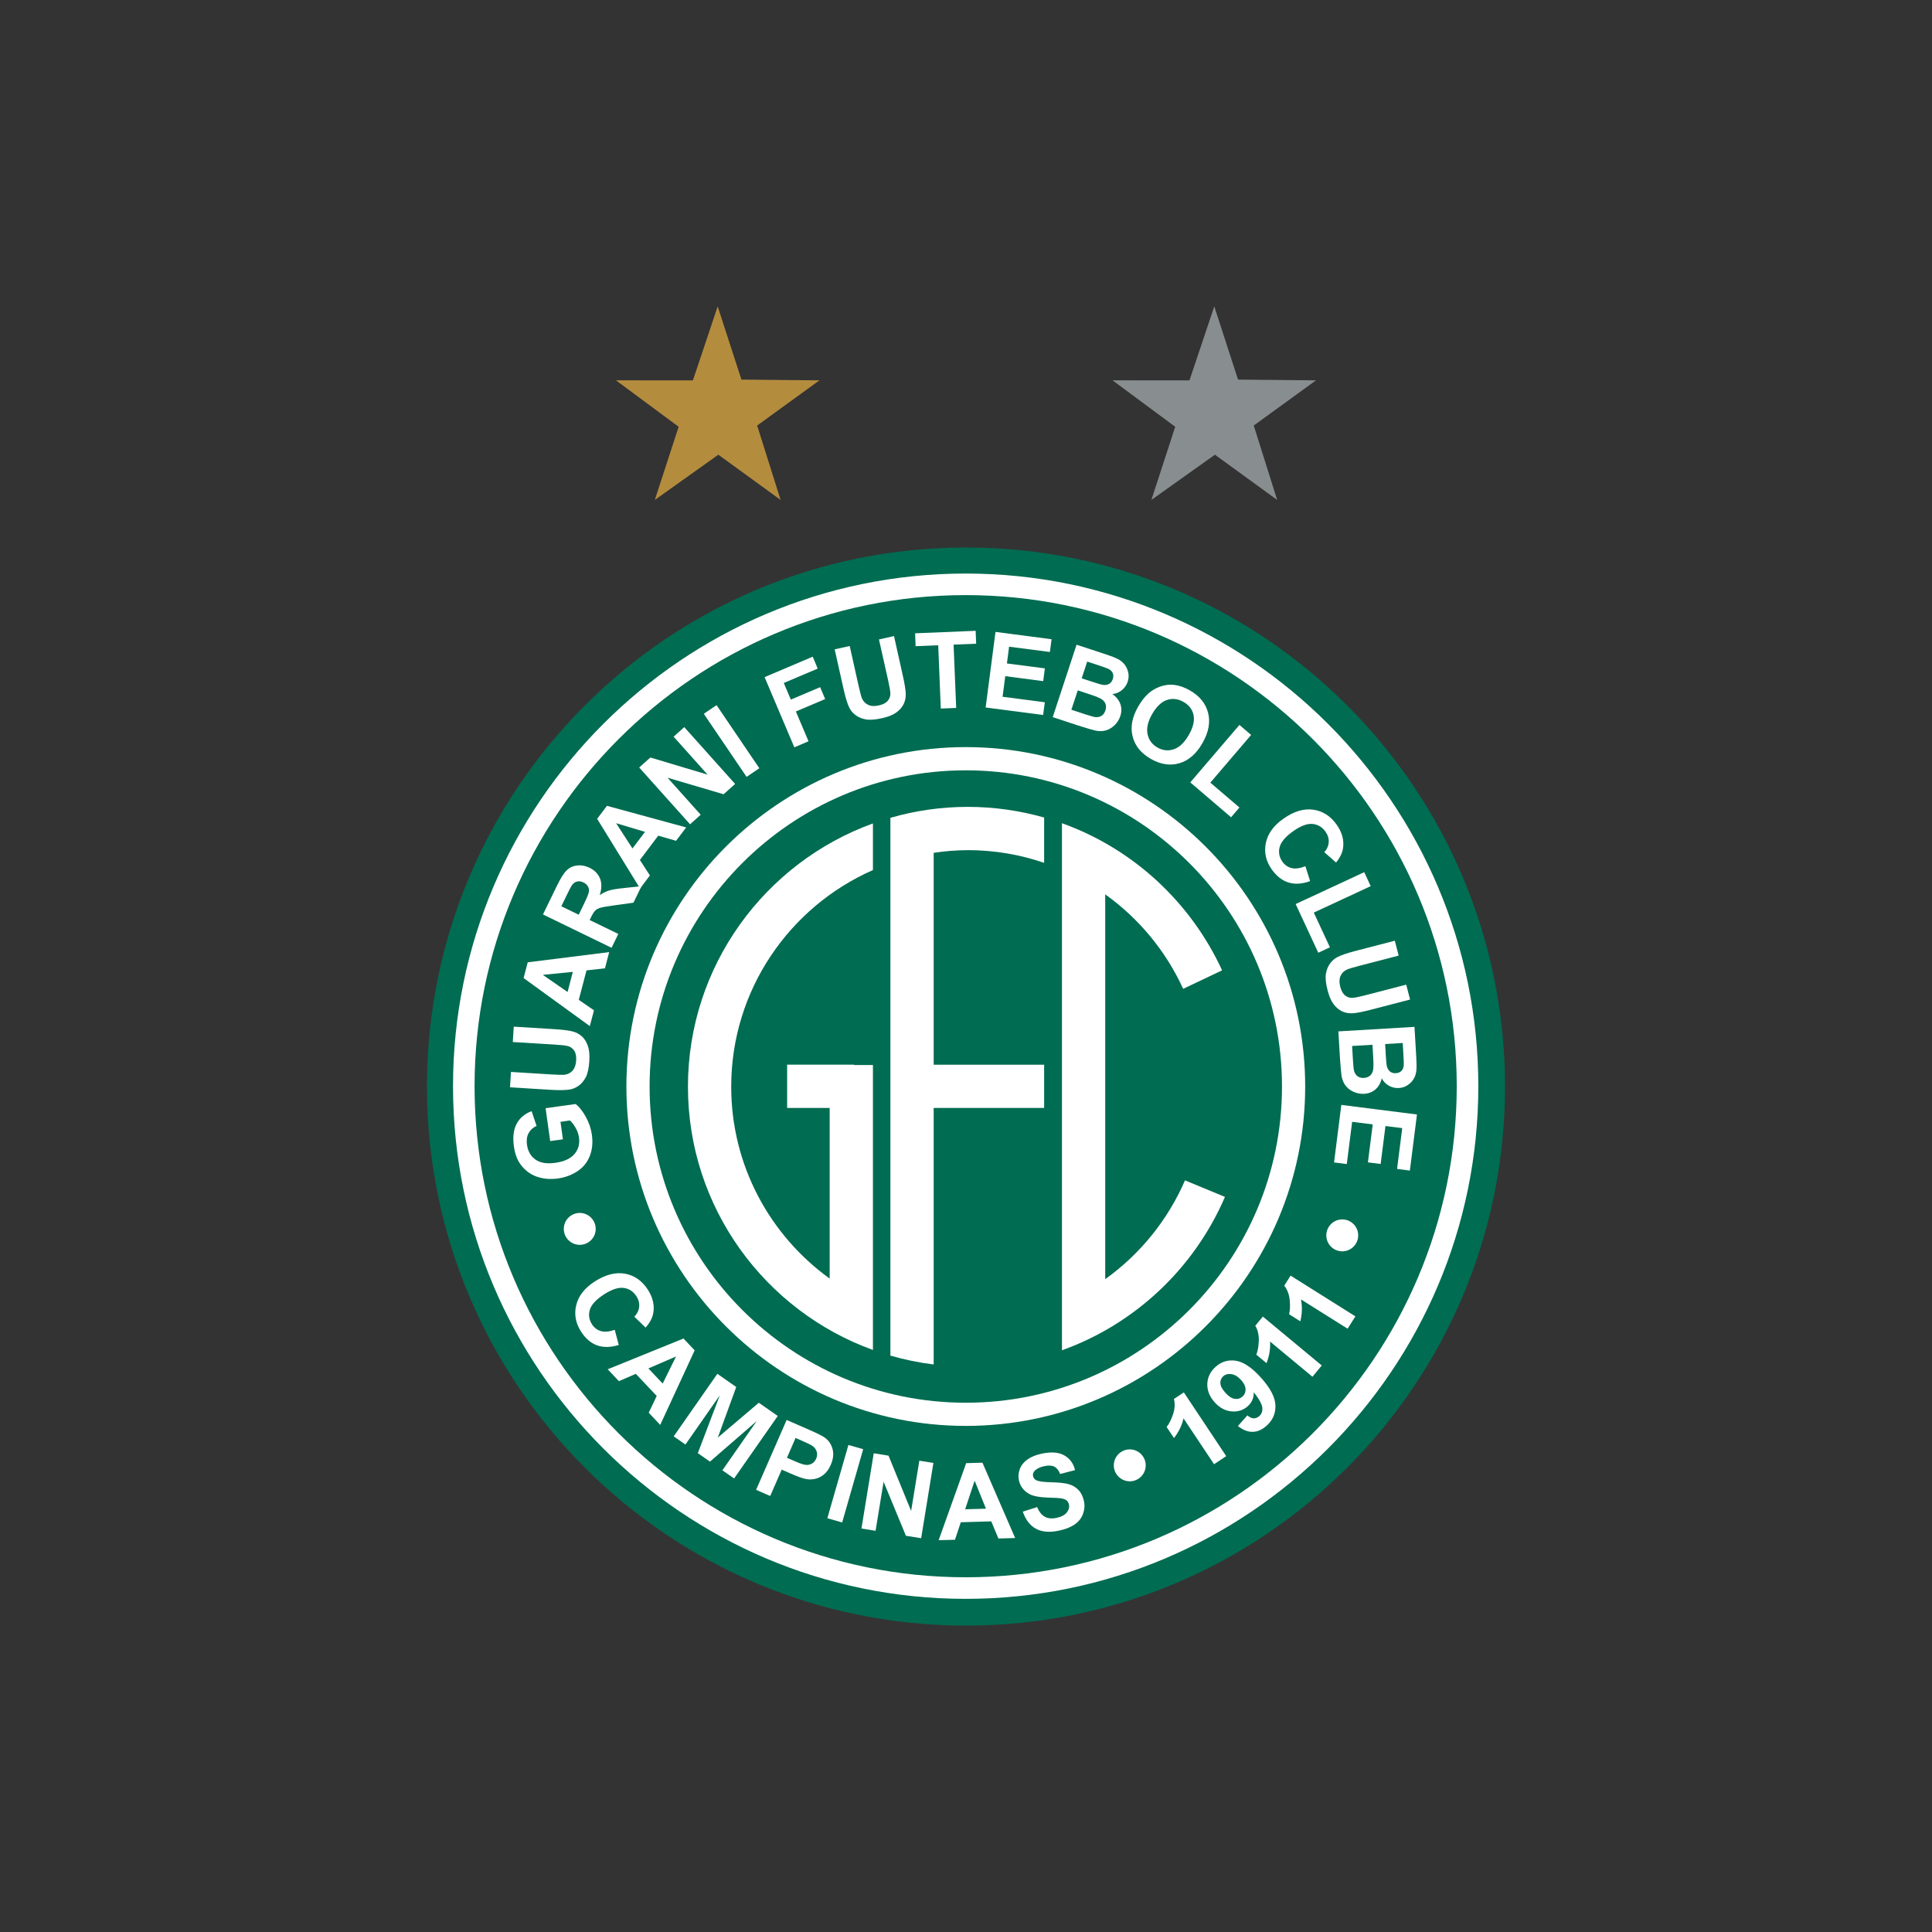 <?xml version="1.0" encoding="UTF-8" standalone="no"?>
<svg
   xmlns:dc="http://purl.org/dc/elements/1.1/"
   xmlns:cc="http://creativecommons.org/ns#"
   xmlns:rdf="http://www.w3.org/1999/02/22-rdf-syntax-ns#"
   xmlns:svg="http://www.w3.org/2000/svg"
   xmlns="http://www.w3.org/2000/svg"
   xmlns:sodipodi="http://sodipodi.sourceforge.net/DTD/sodipodi-0.dtd"
   xmlns:inkscape="http://www.inkscape.org/namespaces/inkscape"
   height="700"
   width="700"
   viewBox="0 0 560 560"
   version="1.1"
   id="svg88"
   sodipodi:docname="guarani-logo.svg"
   style="fill:#ffffff"
   inkscape:version="0.92.4 (5da689c313, 2019-01-14)">
  <rect x="0" y="0" width="560" height="560" fill="#333333" stroke="none"/>
  <defs
     id="defs92" />
  <sodipodi:namedview
     pagecolor="#ffffff"
     bordercolor="#666666"
     borderopacity="1"
     objecttolerance="10"
     gridtolerance="10"
     guidetolerance="10"
     inkscape:pageopacity="0"
     inkscape:pageshadow="2"
     inkscape:window-width="1600"
     inkscape:window-height="837"
     id="namedview90"
     showgrid="false"
     inkscape:zoom="0.39333333"
     inkscape:cx="128.30944"
     inkscape:cy="302.25365"
     inkscape:window-x="-8"
     inkscape:window-y="-8"
     inkscape:window-maximized="1"
     inkscape:current-layer="svg88" />
  <title
     id="title2">Guarani FC</title>
  <path
     d="m 208.024,88.814 6.884,21.217 22.613,0.213 -18.051,13.096 6.788,21.567 -18.04,-13.107 -18.414,13.107 6.905,-21.206 -18.169,-13.459 22.303,0.011 7.182,-21.44 z"
     id="path4"
     inkscape:connector-curvature="0"
     style="fill:#b48c3e;stroke-width:1.593" />
  <path
     d="m 351.97,88.814 6.884,21.217 22.598,0.213 -18.046,13.096 6.783,21.567 -18.037,-13.107 -18.414,13.107 6.905,-21.206 -18.169,-13.459 22.303,0.011 7.193,-21.44 z"
     id="path6"
     inkscape:connector-curvature="0"
     style="fill:#888d90;stroke-width:1.593" />
  <path
     d="m 280.006,471.187 c 86.267,0 156.239,-69.968 156.239,-156.239 0,-86.282 -69.969,-156.25 -156.239,-156.25 -86.282,0 -156.25,69.968 -156.25,156.25 0,86.271 69.968,156.239 156.25,156.239 z"
     id="path8"
     inkscape:connector-curvature="0"
     style="fill:#006c51;stroke-width:1.593" />
  <path
     d="m 279.91,172.496 c -78.493,0 -142.354,63.863 -142.354,142.354 0,78.482 63.863,142.334 142.354,142.334 78.482,0 142.334,-63.851 142.334,-142.334 0,-78.493 -63.853,-142.354 -142.334,-142.354 z m 0,290.938 c -81.946,0 -148.6,-66.654 -148.6,-148.589 0,-81.946 66.654,-148.6 148.6,-148.6 81.935,0 148.589,66.665 148.589,148.6 0,81.935 -66.652,148.589 -148.589,148.589 z"
     id="path10"
     inkscape:connector-curvature="0"
     style="stroke-width:1.593" />
  <path
     d="m 163.16,330.234 -3.687,0.511 -1.332,-9.527 8.717,-1.215 c 1.023,0.799 2.003,2.035 2.93,3.698 0.927,1.662 1.513,3.389 1.769,5.189 0.32,2.291 0.117,4.348 -0.607,6.191 -0.725,1.833 -1.918,3.303 -3.58,4.412 -1.673,1.098 -3.559,1.801 -5.658,2.099 -2.27,0.309 -4.369,0.117 -6.276,-0.586 -1.897,-0.714 -3.453,-1.918 -4.657,-3.634 -0.927,-1.3 -1.524,-2.994 -1.822,-5.083 -0.373,-2.717 -0.107,-4.923 0.821,-6.607 0.927,-1.684 2.366,-2.888 4.316,-3.602 l 1.428,4.273 c -1.023,0.458 -1.79,1.151 -2.302,2.089 -0.501,0.938 -0.661,2.046 -0.48,3.325 0.266,1.929 1.087,3.378 2.472,4.348 1.385,0.97 3.282,1.279 5.69,0.948 2.6,-0.362 4.465,-1.215 5.605,-2.547 1.14,-1.343 1.577,-2.941 1.311,-4.817 -0.128,-0.916 -0.437,-1.822 -0.927,-2.707 -0.501,-0.874 -1.044,-1.62 -1.662,-2.216 l -2.771,0.394 0.703,5.062 z"
     id="path12"
     inkscape:connector-curvature="0"
     style="stroke-width:1.593" />
  <path
     d="m 147.827,315.162 0.277,-4.454 11.945,0.735 c 1.897,0.117 3.122,0.139 3.698,0.064 0.916,-0.139 1.662,-0.543 2.259,-1.225 0.586,-0.693 0.916,-1.652 1.002,-2.898 0.075,-1.257 -0.128,-2.227 -0.607,-2.898 -0.48,-0.682 -1.087,-1.098 -1.833,-1.279 -0.735,-0.181 -1.982,-0.32 -3.73,-0.426 l -12.201,-0.746 0.277,-4.454 11.583,0.714 c 2.643,0.16 4.508,0.394 5.584,0.703 1.076,0.309 1.971,0.81 2.696,1.502 0.703,0.693 1.257,1.588 1.63,2.707 0.384,1.108 0.522,2.536 0.416,4.284 -0.139,2.099 -0.48,3.687 -1.023,4.742 -0.554,1.055 -1.247,1.876 -2.057,2.462 -0.821,0.586 -1.662,0.948 -2.526,1.098 -1.279,0.213 -3.154,0.245 -5.626,0.096 l -11.764,-0.725 z"
     id="path14"
     inkscape:connector-curvature="0"
     style="stroke-width:1.593" />
  <path
     d="m 166.038,281.705 -8.706,0.863 7.182,4.966 1.524,-5.829 z m 10.539,-5.733 -1.225,4.699 -5.349,0.597 -2.238,8.546 4.401,3.026 -1.204,4.582 -19.192,-13.927 1.193,-4.561 23.615,-2.962 z"
     id="path16"
     inkscape:connector-curvature="0"
     style="stroke-width:1.593" />
  <path
     d="m 167.743,265.135 1.439,-2.962 c 0.938,-1.929 1.449,-3.165 1.513,-3.73 0.075,-0.554 -0.021,-1.066 -0.298,-1.534 -0.256,-0.458 -0.693,-0.842 -1.289,-1.13 -0.671,-0.33 -1.289,-0.405 -1.876,-0.256 -0.586,0.16 -1.098,0.543 -1.513,1.14 -0.202,0.298 -0.703,1.268 -1.492,2.888 l -1.524,3.133 5.04,2.451 z m 9.527,9.591 -19.885,-9.665 4.103,-8.44 c 1.034,-2.121 1.961,-3.58 2.792,-4.369 0.821,-0.789 1.833,-1.257 3.026,-1.385 1.194,-0.138 2.376,0.085 3.559,0.65 1.481,0.725 2.504,1.758 3.048,3.112 0.543,1.353 0.522,2.962 -0.075,4.827 0.927,-0.629 1.833,-1.066 2.717,-1.343 0.874,-0.266 2.323,-0.511 4.337,-0.714 l 5.051,-0.543 -2.334,4.795 -5.733,0.799 c -2.046,0.288 -3.357,0.511 -3.943,0.703 -0.586,0.181 -1.066,0.448 -1.417,0.799 -0.352,0.352 -0.757,0.991 -1.204,1.918 l -0.394,0.81 8.301,4.028 -1.95,4.017 z"
     id="path18"
     inkscape:connector-curvature="0"
     style="stroke-width:1.593" />
  <path
     d="m 186.957,241.121 -8.376,-2.515 4.742,7.321 3.634,-4.806 z m 11.935,-1.289 -2.93,3.879 -5.168,-1.492 -5.317,7.054 2.898,4.476 -2.845,3.783 -12.446,-20.194 2.845,-3.762 22.965,6.255 z"
     id="path20"
     inkscape:connector-curvature="0"
     style="stroke-width:1.593" />
  <path
     d="m 200.021,238.927 -14.748,-16.464 3.24,-2.898 16.581,4.966 -9.846,-10.997 3.09,-2.771 14.737,16.464 -3.335,2.994 -16.251,-4.795 9.612,10.731 -3.08,2.771 z"
     id="path22"
     inkscape:connector-curvature="0"
     style="stroke-width:1.593" />
  <path
     d="m 216.4,225.181 -12.404,-18.285 3.698,-2.504 12.404,18.285 z"
     id="path24"
     inkscape:connector-curvature="0"
     style="stroke-width:1.593" />
  <path
     d="m 230.241,216.612 -8.621,-20.342 13.949,-5.925 1.449,3.453 -9.836,4.167 2.046,4.817 8.493,-3.602 1.46,3.442 -8.493,3.602 3.666,8.642 -4.113,1.748 z"
     id="path26"
     inkscape:connector-curvature="0"
     style="stroke-width:1.593" />
  <path
     d="m 241.931,188.213 4.358,-0.97 2.611,11.679 c 0.416,1.854 0.735,3.048 0.97,3.57 0.384,0.842 0.98,1.449 1.801,1.822 0.821,0.384 1.844,0.437 3.058,0.16 1.236,-0.277 2.11,-0.735 2.621,-1.385 0.522,-0.639 0.757,-1.343 0.725,-2.11 -0.043,-0.767 -0.256,-2.003 -0.629,-3.708 l -2.675,-11.924 4.358,-0.98 2.526,11.327 c 0.586,2.589 0.874,4.444 0.884,5.563 0,1.13 -0.234,2.121 -0.703,3.005 -0.458,0.874 -1.183,1.652 -2.142,2.323 -0.959,0.671 -2.291,1.204 -3.996,1.577 -2.067,0.469 -3.676,0.575 -4.848,0.341 -1.172,-0.234 -2.153,-0.671 -2.941,-1.289 -0.789,-0.618 -1.364,-1.321 -1.748,-2.121 -0.565,-1.172 -1.119,-2.962 -1.652,-5.371 l -2.579,-11.509 z"
     id="path28"
     inkscape:connector-curvature="0"
     style="stroke-width:1.593" />
  <path
     d="m 272.694,205.38 -0.746,-18.349 -6.554,0.266 -0.149,-3.73 17.551,-0.725 0.149,3.74 -6.543,0.266 0.757,18.349 -4.465,0.181 z"
     id="path30"
     inkscape:connector-curvature="0"
     style="stroke-width:1.593" />
  <path
     d="m 285.692,205.071 2.856,-21.908 16.251,2.121 -0.48,3.698 -11.828,-1.534 -0.629,4.859 10.997,1.428 -0.48,3.698 -10.997,-1.439 -0.778,5.967 12.244,1.598 -0.49,3.687 -16.667,-2.174 z"
     id="path32"
     inkscape:connector-curvature="0"
     style="stroke-width:1.593" />
  <path
     d="m 315.135,191.763 -1.598,4.848 2.781,0.916 c 1.652,0.543 2.685,0.852 3.101,0.938 0.757,0.16 1.407,0.096 1.961,-0.181 0.554,-0.288 0.938,-0.757 1.162,-1.439 0.213,-0.65 0.213,-1.236 -0.021,-1.758 -0.224,-0.522 -0.671,-0.948 -1.353,-1.268 -0.405,-0.181 -1.598,-0.597 -3.591,-1.257 l -2.44,-0.799 z m -2.739,8.344 -1.854,5.616 3.921,1.289 c 1.534,0.501 2.515,0.778 2.952,0.831 0.671,0.085 1.268,-0.021 1.822,-0.33 0.533,-0.32 0.927,-0.842 1.172,-1.588 0.213,-0.639 0.234,-1.215 0.075,-1.758 -0.16,-0.543 -0.501,-1.002 -1.012,-1.396 -0.511,-0.394 -1.726,-0.906 -3.655,-1.534 l -3.421,-1.13 z m -0.352,-13.235 8.397,2.76 c 1.652,0.543 2.877,1.023 3.644,1.428 0.767,0.405 1.407,0.938 1.907,1.588 0.501,0.65 0.842,1.417 1.034,2.28 0.192,0.874 0.128,1.769 -0.16,2.675 -0.33,0.98 -0.895,1.801 -1.694,2.44 -0.799,0.65 -1.716,1.034 -2.76,1.14 1.162,0.799 1.929,1.758 2.323,2.877 0.394,1.119 0.394,2.291 -0.011,3.506 -0.309,0.948 -0.842,1.811 -1.577,2.557 -0.746,0.757 -1.588,1.279 -2.536,1.566 -0.938,0.288 -1.993,0.309 -3.165,0.064 -0.735,-0.16 -2.451,-0.671 -5.158,-1.534 l -7.15,-2.355 6.905,-20.992 z"
     id="path34"
     inkscape:connector-curvature="0"
     style="stroke-width:1.593" />
  <path
     d="m 333.951,206.989 c -1.247,2.174 -1.684,4.113 -1.321,5.808 0.352,1.694 1.311,2.984 2.845,3.868 1.545,0.884 3.133,1.055 4.763,0.511 1.62,-0.543 3.069,-1.929 4.348,-4.156 1.257,-2.195 1.716,-4.103 1.375,-5.744 -0.341,-1.63 -1.311,-2.909 -2.909,-3.815 -1.598,-0.916 -3.197,-1.108 -4.795,-0.575 -1.598,0.533 -3.037,1.907 -4.305,4.103 z m -4.06,-2.152 c 1.119,-1.95 2.355,-3.421 3.698,-4.412 0.991,-0.725 2.089,-1.257 3.293,-1.609 1.194,-0.341 2.355,-0.437 3.463,-0.298 1.481,0.181 3.005,0.714 4.571,1.609 2.824,1.62 4.571,3.794 5.264,6.522 0.693,2.717 0.139,5.648 -1.652,8.759 -1.769,3.101 -3.996,5.04 -6.681,5.818 -2.685,0.789 -5.435,0.362 -8.258,-1.247 -2.845,-1.63 -4.614,-3.804 -5.296,-6.511 -0.682,-2.707 -0.149,-5.584 1.598,-8.631 z"
     id="path36"
     inkscape:connector-curvature="0"
     style="stroke-width:1.593" />
  <path
     d="m 345.007,226.779 14.247,-16.656 3.389,2.898 -11.818,13.832 8.429,7.204 -2.419,2.834 z"
     id="path38"
     inkscape:connector-curvature="0"
     style="stroke-width:1.593" />
  <path
     d="m 378.37,251.067 1.375,4.326 c -2.353,0.852 -4.453,0.98 -6.298,0.394 -1.847,-0.586 -3.454,-1.844 -4.822,-3.783 -1.692,-2.398 -2.266,-4.944 -1.717,-7.64 0.548,-2.707 2.242,-5.051 5.083,-7.054 3.004,-2.131 5.884,-2.994 8.642,-2.621 2.758,0.384 5.03,1.833 6.816,4.358 1.558,2.206 2.173,4.465 1.841,6.767 -0.193,1.364 -0.865,2.76 -2.02,4.198 l -3.41,-3.005 c 0.785,-0.874 1.209,-1.844 1.273,-2.898 0.063,-1.066 -0.247,-2.078 -0.93,-3.048 -0.945,-1.332 -2.192,-2.078 -3.74,-2.238 -1.549,-0.149 -3.399,0.533 -5.55,2.046 -2.283,1.609 -3.618,3.165 -4.007,4.678 -0.389,1.502 -0.119,2.909 0.808,4.22 0.684,0.97 1.58,1.588 2.689,1.854 1.108,0.256 2.431,0.075 3.967,-0.554 z"
     id="path40"
     inkscape:connector-curvature="0"
     style="stroke-width:1.593" />
  <path
     d="m 375.55,262.045 19.877,-9.239 1.88,4.049 -16.499,7.662 4.676,10.059 -3.377,1.577 -6.556,-14.109 z"
     id="path42"
     inkscape:connector-curvature="0"
     style="stroke-width:1.593" />
  <path
     d="m 404.291,272.671 1.122,4.316 -11.583,3.005 c -1.839,0.48 -3.017,0.842 -3.534,1.098 -0.827,0.405 -1.416,1.034 -1.765,1.865 -0.349,0.831 -0.368,1.854 -0.054,3.058 0.319,1.225 0.809,2.089 1.472,2.579 0.662,0.49 1.375,0.703 2.138,0.639 0.762,-0.064 1.989,-0.309 3.682,-0.757 l 11.833,-3.069 1.121,4.316 -11.234,2.92 c -2.568,0.671 -4.412,1.023 -5.533,1.066 -1.121,0.043 -2.127,-0.16 -3.02,-0.597 -0.892,-0.437 -1.691,-1.119 -2.397,-2.057 -0.705,-0.948 -1.279,-2.259 -1.718,-3.953 -0.531,-2.035 -0.698,-3.655 -0.5,-4.827 0.197,-1.183 0.594,-2.174 1.187,-2.984 0.595,-0.81 1.28,-1.417 2.057,-1.822 1.152,-0.607 2.925,-1.215 5.317,-1.833 l 11.408,-2.962 z"
     id="path44"
     inkscape:connector-curvature="0"
     style="stroke-width:1.593" />
  <path
     d="m 406.585,302.321 -5.1,0.298 0.173,2.92 c 0.103,1.737 0.192,2.813 0.267,3.229 0.136,0.757 0.435,1.343 0.896,1.748 0.462,0.416 1.051,0.597 1.763,0.554 0.682,-0.043 1.224,-0.256 1.629,-0.661 0.404,-0.405 0.629,-0.98 0.676,-1.726 0.022,-0.448 -0.028,-1.716 -0.151,-3.804 l -0.152,-2.557 z m -8.772,0.511 -5.898,0.352 0.245,4.124 c 0.095,1.609 0.2,2.621 0.317,3.048 0.16,0.65 0.486,1.172 0.976,1.566 0.491,0.384 1.129,0.565 1.911,0.511 0.663,-0.043 1.214,-0.234 1.657,-0.586 0.442,-0.341 0.75,-0.831 0.925,-1.449 0.175,-0.618 0.202,-1.939 0.081,-3.964 l -0.213,-3.602 z m 12.179,-5.189 0.524,8.813 c 0.103,1.748 0.109,3.058 0.014,3.921 -0.095,0.874 -0.353,1.652 -0.774,2.355 -0.421,0.703 -1.002,1.311 -1.742,1.801 -0.742,0.501 -1.588,0.778 -2.54,0.831 -1.034,0.064 -1.998,-0.16 -2.894,-0.661 -0.896,-0.511 -1.587,-1.225 -2.075,-2.153 -0.311,1.364 -0.919,2.44 -1.817,3.218 -0.9,0.778 -1.988,1.204 -3.262,1.279 -1.003,0.064 -1.993,-0.117 -2.968,-0.522 -0.976,-0.416 -1.771,-1.002 -2.386,-1.78 -0.616,-0.767 -1.022,-1.748 -1.223,-2.92 -0.125,-0.746 -0.281,-2.526 -0.469,-5.36 l -0.446,-7.513 22.058,-1.311 z"
     id="path46"
     inkscape:connector-curvature="0"
     style="stroke-width:1.593" />
  <path
     d="m 388.789,320.261 21.924,2.781 -2.058,16.251 -3.708,-0.469 1.497,-11.828 -4.861,-0.618 -1.392,11.008 -3.693,-0.469 1.392,-10.997 -5.966,-0.757 -1.549,12.244 -3.693,-0.469 2.109,-16.676 z"
     id="path48"
     inkscape:connector-curvature="0"
     style="stroke-width:1.593" />
  <path
     d="m 178.186,385.455 1.172,4.39 c -2.387,0.735 -4.497,0.767 -6.308,0.107 -1.822,-0.671 -3.367,-2.003 -4.646,-4.007 -1.577,-2.472 -2.035,-5.04 -1.364,-7.715 0.671,-2.675 2.472,-4.944 5.403,-6.82 3.101,-1.982 6.021,-2.717 8.759,-2.216 2.728,0.511 4.934,2.067 6.607,4.667 1.449,2.28 1.961,4.561 1.524,6.841 -0.256,1.364 -0.991,2.728 -2.206,4.103 l -3.272,-3.154 c 0.821,-0.831 1.289,-1.78 1.407,-2.834 0.117,-1.055 -0.149,-2.089 -0.789,-3.09 -0.884,-1.375 -2.099,-2.184 -3.634,-2.408 -1.545,-0.224 -3.421,0.373 -5.637,1.79 -2.355,1.502 -3.762,3.005 -4.22,4.486 -0.458,1.481 -0.256,2.909 0.607,4.263 0.639,1.002 1.513,1.652 2.6,1.971 1.098,0.309 2.43,0.181 3.996,-0.373 z"
     id="path50"
     inkscape:connector-curvature="0"
     style="stroke-width:1.593" />
  <path
     d="m 192.082,401.037 3.868,-7.854 -8.013,3.463 4.145,4.39 z m -0.714,11.978 -3.335,-3.538 2.323,-4.848 -6.063,-6.415 -4.902,2.121 -3.25,-3.442 21.972,-8.919 3.239,3.431 -9.985,21.61 z"
     id="path52"
     inkscape:connector-curvature="0"
     style="stroke-width:1.593" />
  <path
     d="m 195.278,416.332 12.649,-18.126 5.477,3.825 -5.339,14.652 11.882,-10.091 5.488,3.836 -12.649,18.115 -3.399,-2.366 9.953,-14.269 -13.554,11.754 -3.517,-2.462 6.372,-16.762 -9.964,14.269 -3.399,-2.376 z"
     id="path54"
     inkscape:connector-curvature="0"
     style="stroke-width:1.593" />
  <path
     d="m 230.603,416.794 -2.504,5.754 2.238,0.97 c 1.609,0.714 2.728,1.076 3.367,1.098 0.629,0.032 1.204,-0.117 1.716,-0.437 0.501,-0.309 0.884,-0.767 1.151,-1.375 0.32,-0.735 0.362,-1.428 0.139,-2.099 -0.224,-0.671 -0.639,-1.204 -1.247,-1.62 -0.448,-0.309 -1.407,-0.778 -2.877,-1.417 l -1.982,-0.874 z m -11.445,15.046 8.855,-20.258 6.564,2.867 c 2.483,1.087 4.06,1.897 4.731,2.43 1.023,0.821 1.705,1.897 2.046,3.261 0.33,1.364 0.149,2.845 -0.554,4.454 -0.543,1.247 -1.225,2.195 -2.046,2.845 -0.821,0.65 -1.684,1.066 -2.589,1.236 -0.906,0.181 -1.758,0.192 -2.547,0.032 -1.055,-0.224 -2.515,-0.746 -4.358,-1.556 l -2.675,-1.172 -3.335,7.64 -4.092,-1.78 z"
     id="path56"
     inkscape:connector-curvature="0"
     style="stroke-width:1.593" />
  <path
     d="m 239.81,440.071 6.106,-21.238 4.284,1.225 -6.095,21.238 -4.294,-1.225 z"
     id="path58"
     inkscape:connector-curvature="0"
     style="stroke-width:1.593" />
  <path
     d="m 249.699,443.05 3.559,-21.813 4.284,0.693 6.554,16.026 2.376,-14.567 4.081,0.661 -3.548,21.813 -4.422,-0.714 -6.468,-15.654 -2.323,14.215 -4.092,-0.661 z"
     id="path60"
     inkscape:connector-curvature="0"
     style="stroke-width:1.593" />
  <path
     d="m 285.787,437.299 -3.282,-8.109 -2.749,8.28 6.031,-0.17 z m 8.461,8.504 -4.859,0.139 -2.067,-4.966 -8.834,0.256 -1.684,5.072 -4.731,0.128 7.981,-22.335 4.71,-0.128 9.484,21.835 z"
     id="path62"
     inkscape:connector-curvature="0"
     style="stroke-width:1.593" />
  <path
     d="m 296.462,438.159 4.156,-1.321 c 0.565,1.364 1.311,2.302 2.238,2.802 0.916,0.501 2.046,0.607 3.367,0.33 1.407,-0.309 2.408,-0.831 2.994,-1.577 0.586,-0.746 0.789,-1.524 0.618,-2.312 -0.107,-0.511 -0.352,-0.916 -0.735,-1.215 -0.373,-0.288 -0.959,-0.49 -1.769,-0.597 -0.543,-0.064 -1.78,-0.128 -3.687,-0.192 -2.472,-0.085 -4.263,-0.437 -5.392,-1.087 -1.577,-0.906 -2.547,-2.206 -2.92,-3.921 -0.234,-1.098 -0.139,-2.195 0.277,-3.282 0.416,-1.098 1.161,-2.014 2.227,-2.771 1.066,-0.757 2.43,-1.311 4.092,-1.662 2.717,-0.586 4.881,-0.426 6.511,0.469 1.62,0.895 2.685,2.323 3.175,4.294 l -4.326,1.13 c -0.416,-1.066 -0.991,-1.78 -1.705,-2.142 -0.725,-0.352 -1.694,-0.394 -2.92,-0.128 -1.268,0.266 -2.206,0.746 -2.813,1.417 -0.394,0.437 -0.533,0.927 -0.405,1.492 0.107,0.511 0.416,0.906 0.927,1.172 0.65,0.341 2.089,0.533 4.316,0.586 2.238,0.043 3.911,0.224 5.051,0.543 1.13,0.32 2.078,0.874 2.856,1.684 0.767,0.799 1.311,1.886 1.598,3.261 0.266,1.236 0.17,2.462 -0.288,3.698 -0.458,1.225 -1.257,2.238 -2.398,3.037 -1.151,0.789 -2.664,1.396 -4.539,1.79 -2.728,0.586 -4.966,0.405 -6.692,-0.543 -1.737,-0.948 -3.005,-2.6 -3.815,-4.955 z"
     id="path64"
     inkscape:connector-curvature="0"
     style="stroke-width:1.593" />
  <path
     d="m 355.427,422.068 -3.527,2.344 -8.845,-13.288 c -0.48,2.067 -1.407,3.964 -2.771,5.701 l -2.131,-3.197 c 0.714,-0.916 1.343,-2.152 1.865,-3.708 0.511,-1.556 0.607,-3.037 0.256,-4.422 l 2.867,-1.907 12.286,18.478 z"
     id="path66"
     inkscape:connector-curvature="0"
     style="stroke-width:1.593" />
  <path
     d="m 359.761,400.033 c -0.916,-1.012 -1.854,-1.588 -2.824,-1.737 -0.97,-0.139 -1.769,0.075 -2.376,0.618 -0.586,0.522 -0.863,1.193 -0.831,1.993 0.021,0.81 0.511,1.737 1.449,2.781 0.948,1.066 1.865,1.652 2.728,1.78 0.863,0.117 1.609,-0.107 2.238,-0.671 0.607,-0.543 0.906,-1.236 0.884,-2.089 -0.011,-0.853 -0.437,-1.748 -1.268,-2.675 z m -0.948,13.299 2.749,-3.08 c 0.629,0.554 1.236,0.842 1.821,0.863 0.583,0.011 1.134,-0.213 1.649,-0.682 0.651,-0.575 0.936,-1.375 0.854,-2.387 -0.081,-1.002 -0.906,-2.504 -2.47,-4.508 0.033,1.63 -0.542,2.984 -1.736,4.049 -1.289,1.161 -2.856,1.673 -4.689,1.513 -1.833,-0.16 -3.474,-1.034 -4.913,-2.632 -1.492,-1.673 -2.206,-3.453 -2.131,-5.371 0.075,-1.907 0.874,-3.548 2.408,-4.923 1.673,-1.503 3.612,-2.089 5.839,-1.758 2.227,0.33 4.667,1.971 7.324,4.923 2.701,3.005 4.091,5.68 4.172,8.003 0.082,2.334 -0.769,4.305 -2.557,5.904 -1.285,1.162 -2.633,1.748 -4.039,1.78 -1.404,0.032 -2.832,-0.533 -4.282,-1.694 z"
     id="path68"
     inkscape:connector-curvature="0"
     style="stroke-width:1.593" />
  <path
     d="m 383.117,395.795 -2.704,3.261 -12.281,-10.198 c 0.124,2.121 -0.22,4.209 -1.027,6.266 l -2.957,-2.462 c 0.428,-1.076 0.668,-2.44 0.718,-4.081 0.052,-1.641 -0.287,-3.08 -1.014,-4.316 l 2.195,-2.643 17.071,14.173 z"
     id="path70"
     inkscape:connector-curvature="0"
     style="stroke-width:1.593" />
  <path
     d="m 392.868,381.552 -2.255,3.58 -13.516,-8.482 c 0.402,2.078 0.337,4.188 -0.194,6.34 l -3.254,-2.046 c 0.282,-1.13 0.34,-2.515 0.176,-4.145 -0.167,-1.641 -0.691,-3.016 -1.575,-4.145 l 1.83,-2.909 18.789,11.807 z"
     id="path72"
     inkscape:connector-curvature="0"
     style="stroke-width:1.593" />
  <path
     d="m 211.945,314.987 c 0,-28.036 16.91,-52.172 41.08,-62.797 v -13.512 c -31.233,11.295 -53.621,41.239 -53.621,76.309 0,35.08 22.388,65.024 53.621,76.309 v -82.596 h -5.456 v -0.096 h -19.415 v 12.542 h 12.329 v 49.455 c -17.274,-12.457 -28.538,-32.736 -28.538,-55.615 z"
     id="path74"
     inkscape:connector-curvature="0"
     style="stroke-width:1.593" />
  <path
     d="m 280.527,246.417 c 7.747,0 15.185,1.3 22.122,3.687 v -13.139 c -7.033,-1.993 -14.45,-3.09 -22.122,-3.09 -7.79,0 -15.313,1.119 -22.442,3.175 v 155.878 c 4.06,1.172 8.248,2.046 12.542,2.568 v -74.348 h 32.022 v -12.542 h -32.016 v -61.414 c 3.239,-0.48 6.532,-0.767 9.899,-0.767 z"
     id="path76"
     inkscape:connector-curvature="0"
     style="stroke-width:1.593" />
  <path
     d="m 343.478,342.136 c -4.987,11.509 -13.032,21.408 -23.124,28.633 V 259.231 c 9.729,6.958 17.572,16.399 22.59,27.386 l 11.285,-5.36 c -9.09,-19.746 -25.809,-35.261 -46.418,-42.646 v 152.776 c 21.238,-7.619 38.384,-23.849 47.249,-44.457 l -11.583,-4.795 z"
     id="path78"
     inkscape:connector-curvature="0"
     style="stroke-width:1.593" />
  <path
     d="m 279.942,223.283 c -50.531,0 -91.653,41.111 -91.653,91.653 0,50.531 41.123,91.653 91.653,91.653 50.531,0 91.648,-41.123 91.648,-91.653 0,-50.542 -41.116,-91.653 -91.648,-91.653 z m 0,190.023 c -54.24,0 -98.377,-44.137 -98.377,-98.377 0,-54.251 44.137,-98.377 98.377,-98.377 54.24,0 98.372,44.127 98.372,98.377 0,54.24 -44.132,98.377 -98.372,98.377 z"
     id="path80"
     inkscape:connector-curvature="0"
     style="stroke-width:1.593" />
  <path
     d="m 327.466,429.365 c 2.547,0 4.625,-2.067 4.625,-4.625 0,-2.547 -2.078,-4.625 -4.625,-4.625 -2.547,0 -4.625,2.078 -4.625,4.625 0,2.547 2.078,4.625 4.625,4.625 z"
     id="path82"
     inkscape:connector-curvature="0"
     style="stroke-width:1.593" />
  <path
     d="m 389.06,362.704 c 2.55,0 4.622,-2.067 4.622,-4.625 0,-2.557 -2.071,-4.625 -4.622,-4.625 -2.547,0 -4.62,2.067 -4.62,4.625 0,2.557 2.074,4.625 4.62,4.625 z"
     id="path84"
     inkscape:connector-curvature="0"
     style="stroke-width:1.593" />
  <path
     d="m 168.042,360.824 c 2.547,0 4.625,-2.067 4.625,-4.614 0,-2.557 -2.078,-4.635 -4.625,-4.635 -2.547,0 -4.625,2.078 -4.625,4.635 0,2.547 2.078,4.614 4.625,4.614 z"
     id="path86"
     inkscape:connector-curvature="0"
     style="stroke-width:1.593" />
</svg>
